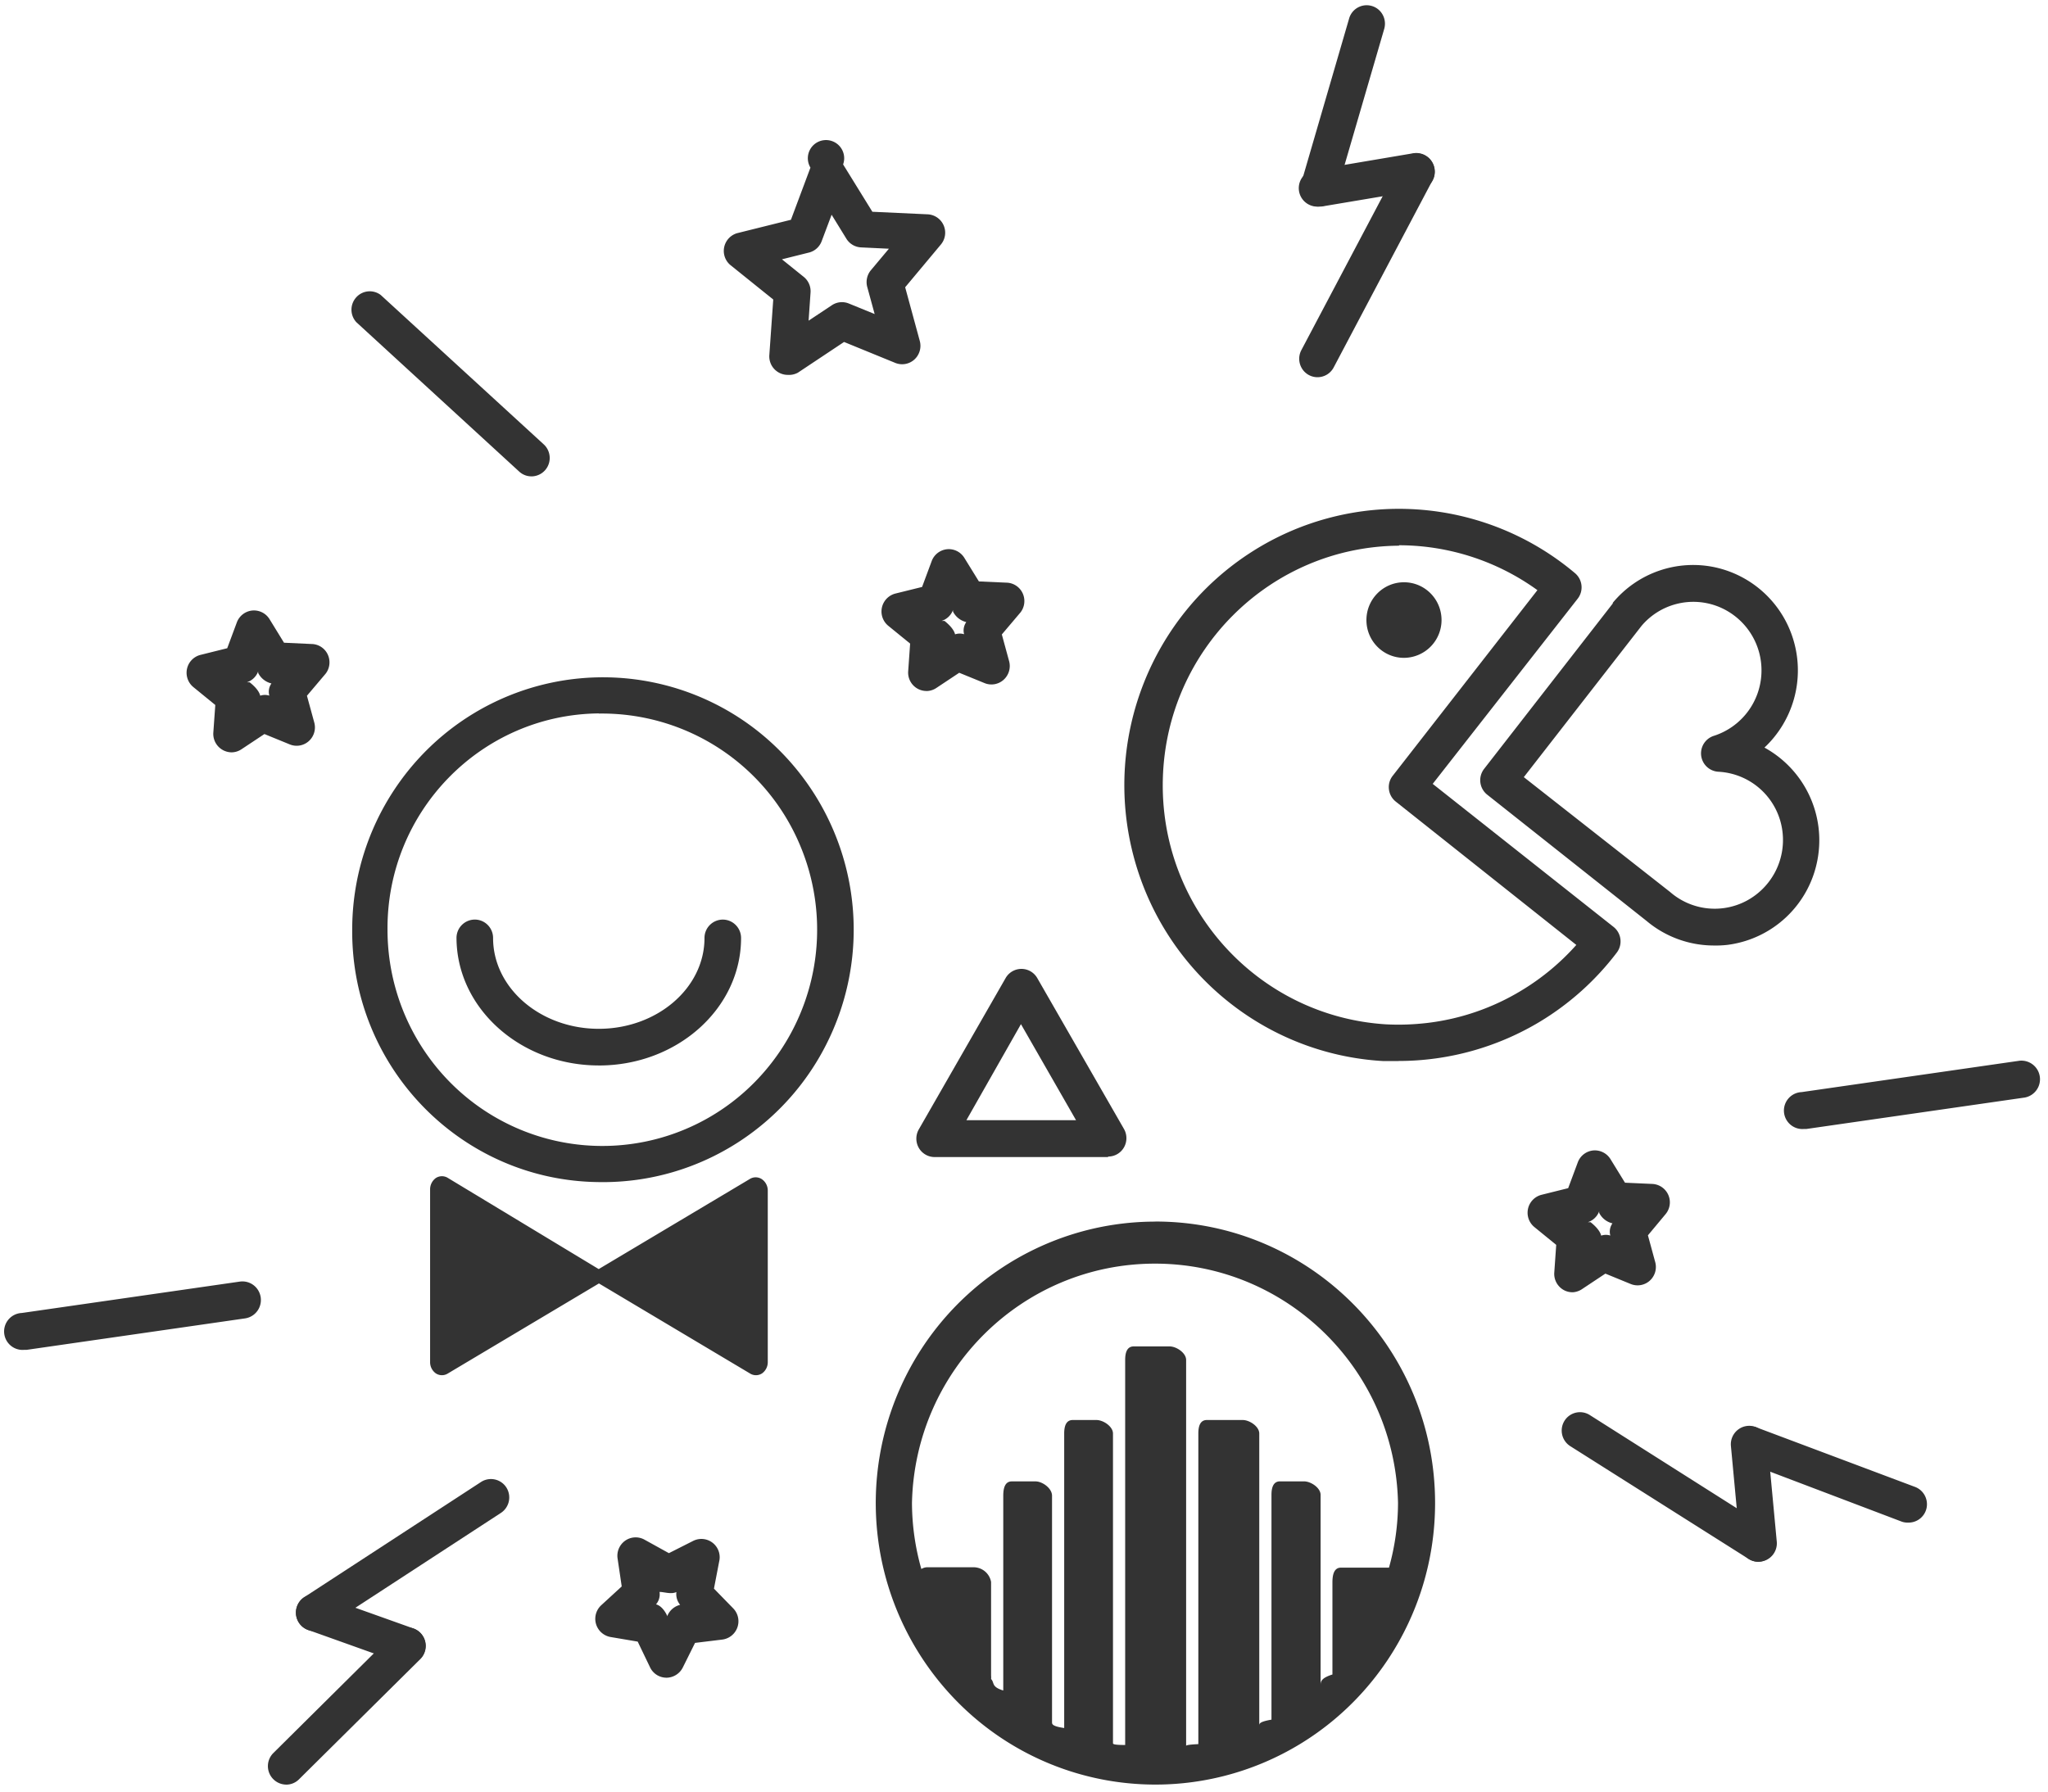 <svg width="80" height="70" viewBox="0 0 80 70" xmlns="http://www.w3.org/2000/svg" fill="#333"><path d="M54.63 41.458h-.582c-4.656-.26-8.61-3.52-9.783-8.064-1.173-4.543.704-9.33 4.644-11.84a10.668 10.668 0 0 1 12.614.84c.297.25.344.692.105.998l-5.663 7.235 7.066 5.59c.307.245.362.69.124 1.003a10.732 10.732 0 0 1-2.995 2.694 10.715 10.715 0 0 1-5.538 1.54l.005.004zm.022-20.137c-5.006.035-9.086 4.055-9.228 9.094-.143 5.038 3.704 9.285 8.7 9.606.543.03 1.088.01 1.628-.053a9.167 9.167 0 0 0 3.677-1.266 9.264 9.264 0 0 0 2.146-1.782l-7.052-5.6a.714.714 0 0 1-.268-.48.714.714 0 0 1 .15-.532l5.65-7.25a9.24 9.24 0 0 0-5.404-1.754v.02z"/><path d="M66.967 36.942a4.084 4.084 0 0 1-2.648-.96l-6.225-4.933a.722.722 0 0 1-.118-1.012L63 23.578v-.027a4.076 4.076 0 0 1 4.01-1.382 4.106 4.106 0 0 1 3.074 2.936 4.137 4.137 0 0 1-1.16 4.104 4.13 4.13 0 0 1 2.07 4.39 4.105 4.105 0 0 1-3.527 3.32 4.175 4.175 0 0 1-.5.024zm-7.443-6.578l5.714 4.487a2.65 2.65 0 0 0 2.994.34 2.692 2.692 0 0 0 1.397-2.688 2.66 2.66 0 0 0-2.506-2.35.719.719 0 0 1-.172-1.404 2.68 2.68 0 0 0 1.856-2.472 2.68 2.68 0 0 0-1.7-2.582 2.65 2.65 0 0 0-2.984.758l-4.6 5.912z"/><ellipse cx="54.843" cy="24.227" rx="1.229" ry="1.237"/><path d="M54.843 25.703c-.81 0-1.467-.66-1.467-1.476s.657-1.477 1.467-1.477 1.467.66 1.467 1.477a1.476 1.476 0 0 1-1.467 1.476zm0-2.474a1 1 0 0 0-.701 1.702.988.988 0 0 0 1.69-.704c0-.552-.442-1-.99-1zM23.395 46.186c3.976.064 7.595-2.298 9.16-5.978a9.909 9.909 0 0 0-2.02-10.8 9.747 9.747 0 0 0-10.694-2.21c-3.678 1.516-6.082 5.122-6.083 9.125-.037 5.4 4.275 9.813 9.638 9.863zm0-18.306a8.39 8.39 0 0 1 7.847 5.122 8.49 8.49 0 0 1-1.735 9.252 8.349 8.349 0 0 1-9.16 1.89c-3.153-1.3-5.21-4.39-5.21-7.82-.03-4.627 3.663-8.406 8.258-8.45v.006z"/><path d="M23.395 41.63c3.062 0 5.553-2.233 5.553-4.98 0-.398-.32-.72-.715-.72a.717.717 0 0 0-.714.72c0 1.955-1.853 3.547-4.13 3.547-2.276 0-4.128-1.592-4.128-3.548 0-.398-.32-.72-.714-.72a.717.717 0 0 0-.715.72c.01 2.747 2.5 4.98 5.562 4.98zm6.362 4.44a.437.437 0 0 0-.476 0l-5.894 3.515-5.886-3.558a.437.437 0 0 0-.476 0 .545.545 0 0 0-.224.446v6.74a.535.535 0 0 0 .224.447c.145.095.33.095.476 0l5.895-3.514 5.895 3.514a.435.435 0 0 0 .477 0 .537.537 0 0 0 .223-.446v-6.707a.537.537 0 0 0-.233-.436zm15.376 1.66c-4.418 0-8.4 2.68-10.092 6.79a11.052 11.052 0 0 0 2.37 11.985 10.866 10.866 0 0 0 11.904 2.384c4.082-1.703 6.743-5.713 6.743-10.162 0-6.074-4.89-11-10.924-11zm6.453 18.132v-7.455c0-.273-.376-.528-.648-.528H50c-.27 0-.333.258-.333.527v8.783c-.477.082-.477.16-.477.23V56.01c0-.274-.376-.528-.647-.528h-1.4c-.272 0-.333.26-.333.528v12.135c-.477.023-.477.057-.477.07V53.134c0-.273-.376-.528-.647-.528h-1.4c-.272 0-.334.26-.334.528v15.045c-.476 0-.476-.043-.476-.072V56.01c0-.274-.376-.528-.647-.528h-.925c-.272 0-.334.26-.334.528v11.506c-.475-.07-.475-.153-.475-.23V58.44c0-.292-.376-.56-.647-.56h-.924c-.272 0-.334.273-.334.56v7.61c-.476-.145-.333-.298-.476-.45a.531.531 0 0 0 0-.126V61.81a.695.695 0 0 0-.647-.574H36.19a.475.475 0 0 0-.2.067 9.529 9.529 0 0 1-.366-2.585c.115-5.195 4.33-9.346 9.493-9.346 5.16 0 9.377 4.15 9.493 9.346a9.42 9.42 0 0 1-.353 2.532H52.38c-.27 0-.332.278-.332.575v3.6c-.462.145-.462.29-.462.437zM30.767 14.647a.722.722 0 0 1-.715-.772l.153-2.172-1.69-1.36a.722.722 0 0 1 .281-1.233l2.1-.523.762-2.038a.71.71 0 1 1 1.276-.125l1.143 1.85 2.162.1a.719.719 0 0 1 .514 1.18l-1.395 1.67.572 2.1a.725.725 0 0 1-.214.725.713.713 0 0 1-.74.132l-2.005-.82-1.803 1.2a.72.72 0 0 1-.4.085zm-.224-4.516l.852.686a.722.722 0 0 1 .267.614l-.076 1.098.91-.604a.708.708 0 0 1 .66-.067l1.01.412-.29-1.06a.727.727 0 0 1 .143-.652l.704-.84-1.09-.052a.714.714 0 0 1-.572-.34l-.576-.936-.386 1.026a.716.716 0 0 1-.476.446l-1.08.27zm5.647 16.867a.718.718 0 0 1-.714-.772l.076-1.08-.852-.694a.723.723 0 0 1 .276-1.261l1.043-.258.375-1.01a.717.717 0 0 1 .6-.464.714.714 0 0 1 .676.338l.568.92 1.072.048a.716.716 0 0 1 .647.436c.11.26.06.564-.133.773l-.69.815.285 1.045a.724.724 0 0 1-.214.725.709.709 0 0 1-.74.133l-.995-.406-.894.594a.706.706 0 0 1-.386.12zm.548-2.738h.157c.186.15.424.38.424.614h-.177a.565.565 0 0 1 .586-.067h-.06a.566.566 0 0 1 .135-.57v.08a.787.787 0 0 1-.576-.42v-.063a.707.707 0 0 1-.478.436l-.014-.01zm31.948 36.76a.707.707 0 0 1-.38-.11l-6.968-4.407a.722.722 0 0 1-.224-.992.713.713 0 0 1 .986-.224l6.948 4.406a.72.72 0 0 1-.381 1.328h.02zm5.866-1.53a.69.69 0 0 1-.266-.038l-6.19-2.35a.718.718 0 0 1-.363-.888.715.715 0 0 1 .838-.46l6.23 2.34c.327.12.52.46.46.804a.717.717 0 0 1-.708.592z"/><path d="M68.686 61.02a.716.716 0 0 1-.71-.652l-.362-3.87a.722.722 0 0 1 .3-.656.71.71 0 0 1 .714-.067c.233.108.39.332.415.59l.362 3.87a.718.718 0 0 1-.643.78l-.076.005zm1.79-16.91a.722.722 0 1 1-.1-1.44l8.514-1.226a.727.727 0 0 1 .205 1.438l-8.528 1.228h-.09zM20.757 18.612a.702.702 0 0 1-.476-.187l-6.36-5.835a.72.72 0 0 1-.008-.97.71.71 0 0 1 .96-.094l6.366 5.835c.218.2.292.514.187.79a.717.717 0 0 1-.663.462h-.005zm30.705-3.874a.711.711 0 0 1-.61-.35.726.726 0 0 1-.02-.704l3.863-7.312a.713.713 0 0 1 .967-.297c.348.186.48.622.295.973l-3.862 7.312a.714.714 0 0 1-.633.378zm.052-6.668a.72.72 0 0 1-.685-.921L52.7.723a.713.713 0 0 1 1.202-.297.73.73 0 0 1 .17.7L52.2 7.55a.716.716 0 0 1-.686.52z"/><path d="M51.514 8.07a.721.721 0 0 1-.118-1.438l3.81-.644a.724.724 0 0 1 .832.6.73.73 0 0 1-.595.84l-3.81.64h-.12zm9.916 42.42a.702.702 0 0 1-.526-.228.722.722 0 0 1-.19-.543l.076-1.08-.852-.695a.723.723 0 0 1 .276-1.261l1.043-.26.376-1.01a.718.718 0 0 1 .6-.463.718.718 0 0 1 .677.34l.566.92 1.072.048a.72.72 0 0 1 .514 1.18l-.69.828.285 1.046a.72.72 0 0 1-.212.725.712.712 0 0 1-.74.133l-.995-.408-.896.595a.724.724 0 0 1-.385.134zm.546-2.737h.157c.186.15.424.38.424.614h-.176a.567.567 0 0 1 .587-.067h-.057a.56.56 0 0 1 .133-.57v.08a.787.787 0 0 1-.576-.42v-.063a.706.706 0 0 1-.477.436l-.014-.01zm-18.69-2.545H36.51a.715.715 0 0 1-.62-.36.728.728 0 0 1 0-.72l3.39-5.91a.712.712 0 0 1 1.24 0l3.385 5.892a.728.728 0 0 1 0 .72.71.71 0 0 1-.62.358v.02zm-5.538-1.44h4.285l-2.152-3.753-2.132 3.754zM12.276 63.73a.722.722 0 0 1-.391-1.326l6.904-4.5a.714.714 0 0 1 .99.213.724.724 0 0 1-.213.995l-6.905 4.502a.709.709 0 0 1-.386.115zm-1.1 5.997a.722.722 0 0 1-.5-1.232l4.738-4.7a.714.714 0 0 1 1.012.008.725.725 0 0 1-.007 1.02l-4.74 4.698a.704.704 0 0 1-.504.207z"/><path d="M15.914 65.028a.704.704 0 0 1-.238-.043l-3.638-1.3a.721.721 0 0 1-.436-.918.714.714 0 0 1 .912-.438l3.638 1.298c.325.12.52.455.46.798a.714.714 0 0 1-.698.597v.005zm10.106.522a.71.71 0 0 1-.634-.42l-.476-.99-1.062-.18a.722.722 0 0 1-.366-1.238l.804-.738-.162-1.094a.72.72 0 0 1 .3-.695.71.71 0 0 1 .752-.038l.953.527.95-.48a.714.714 0 0 1 1.015.8l-.205 1.066.753.772a.722.722 0 0 1-.424 1.218l-1.068.13-.476.958a.725.725 0 0 1-.657.403zm-.477-2.876c.233 0 .428.244.528.48v-.025a.729.729 0 0 1 .55-.437v.067a.653.653 0 0 1-.19-.61v.05c-.21.105-.478 0-.668 0a.601.601 0 0 1-.22.565v-.09zM.952 52.74a.722.722 0 1 1-.1-1.44l8.515-1.226a.72.72 0 0 1 .67.27.73.73 0 0 1 .102.72.724.724 0 0 1-.57.448L1.044 52.74h-.09zm8.096-23.345a.722.722 0 0 1-.715-.772l.077-1.078-.853-.696a.725.725 0 0 1-.252-.718.718.718 0 0 1 .528-.544l1.043-.26.376-1.01a.718.718 0 0 1 .6-.463.717.717 0 0 1 .677.338l.565.92 1.072.05a.71.71 0 0 1 .647.434c.11.262.06.564-.133.773l-.69.815.286 1.045a.72.72 0 0 1-.212.726.71.71 0 0 1-.74.132l-.995-.407-.897.595a.706.706 0 0 1-.385.12zm.547-2.737h.157c.186.148.424.378.424.613H10a.565.565 0 0 1 .586-.066h-.057a.558.558 0 0 1 .132-.57v.08a.787.787 0 0 1-.576-.42v-.063a.705.705 0 0 1-.476.437l-.015-.01z"/></svg>
